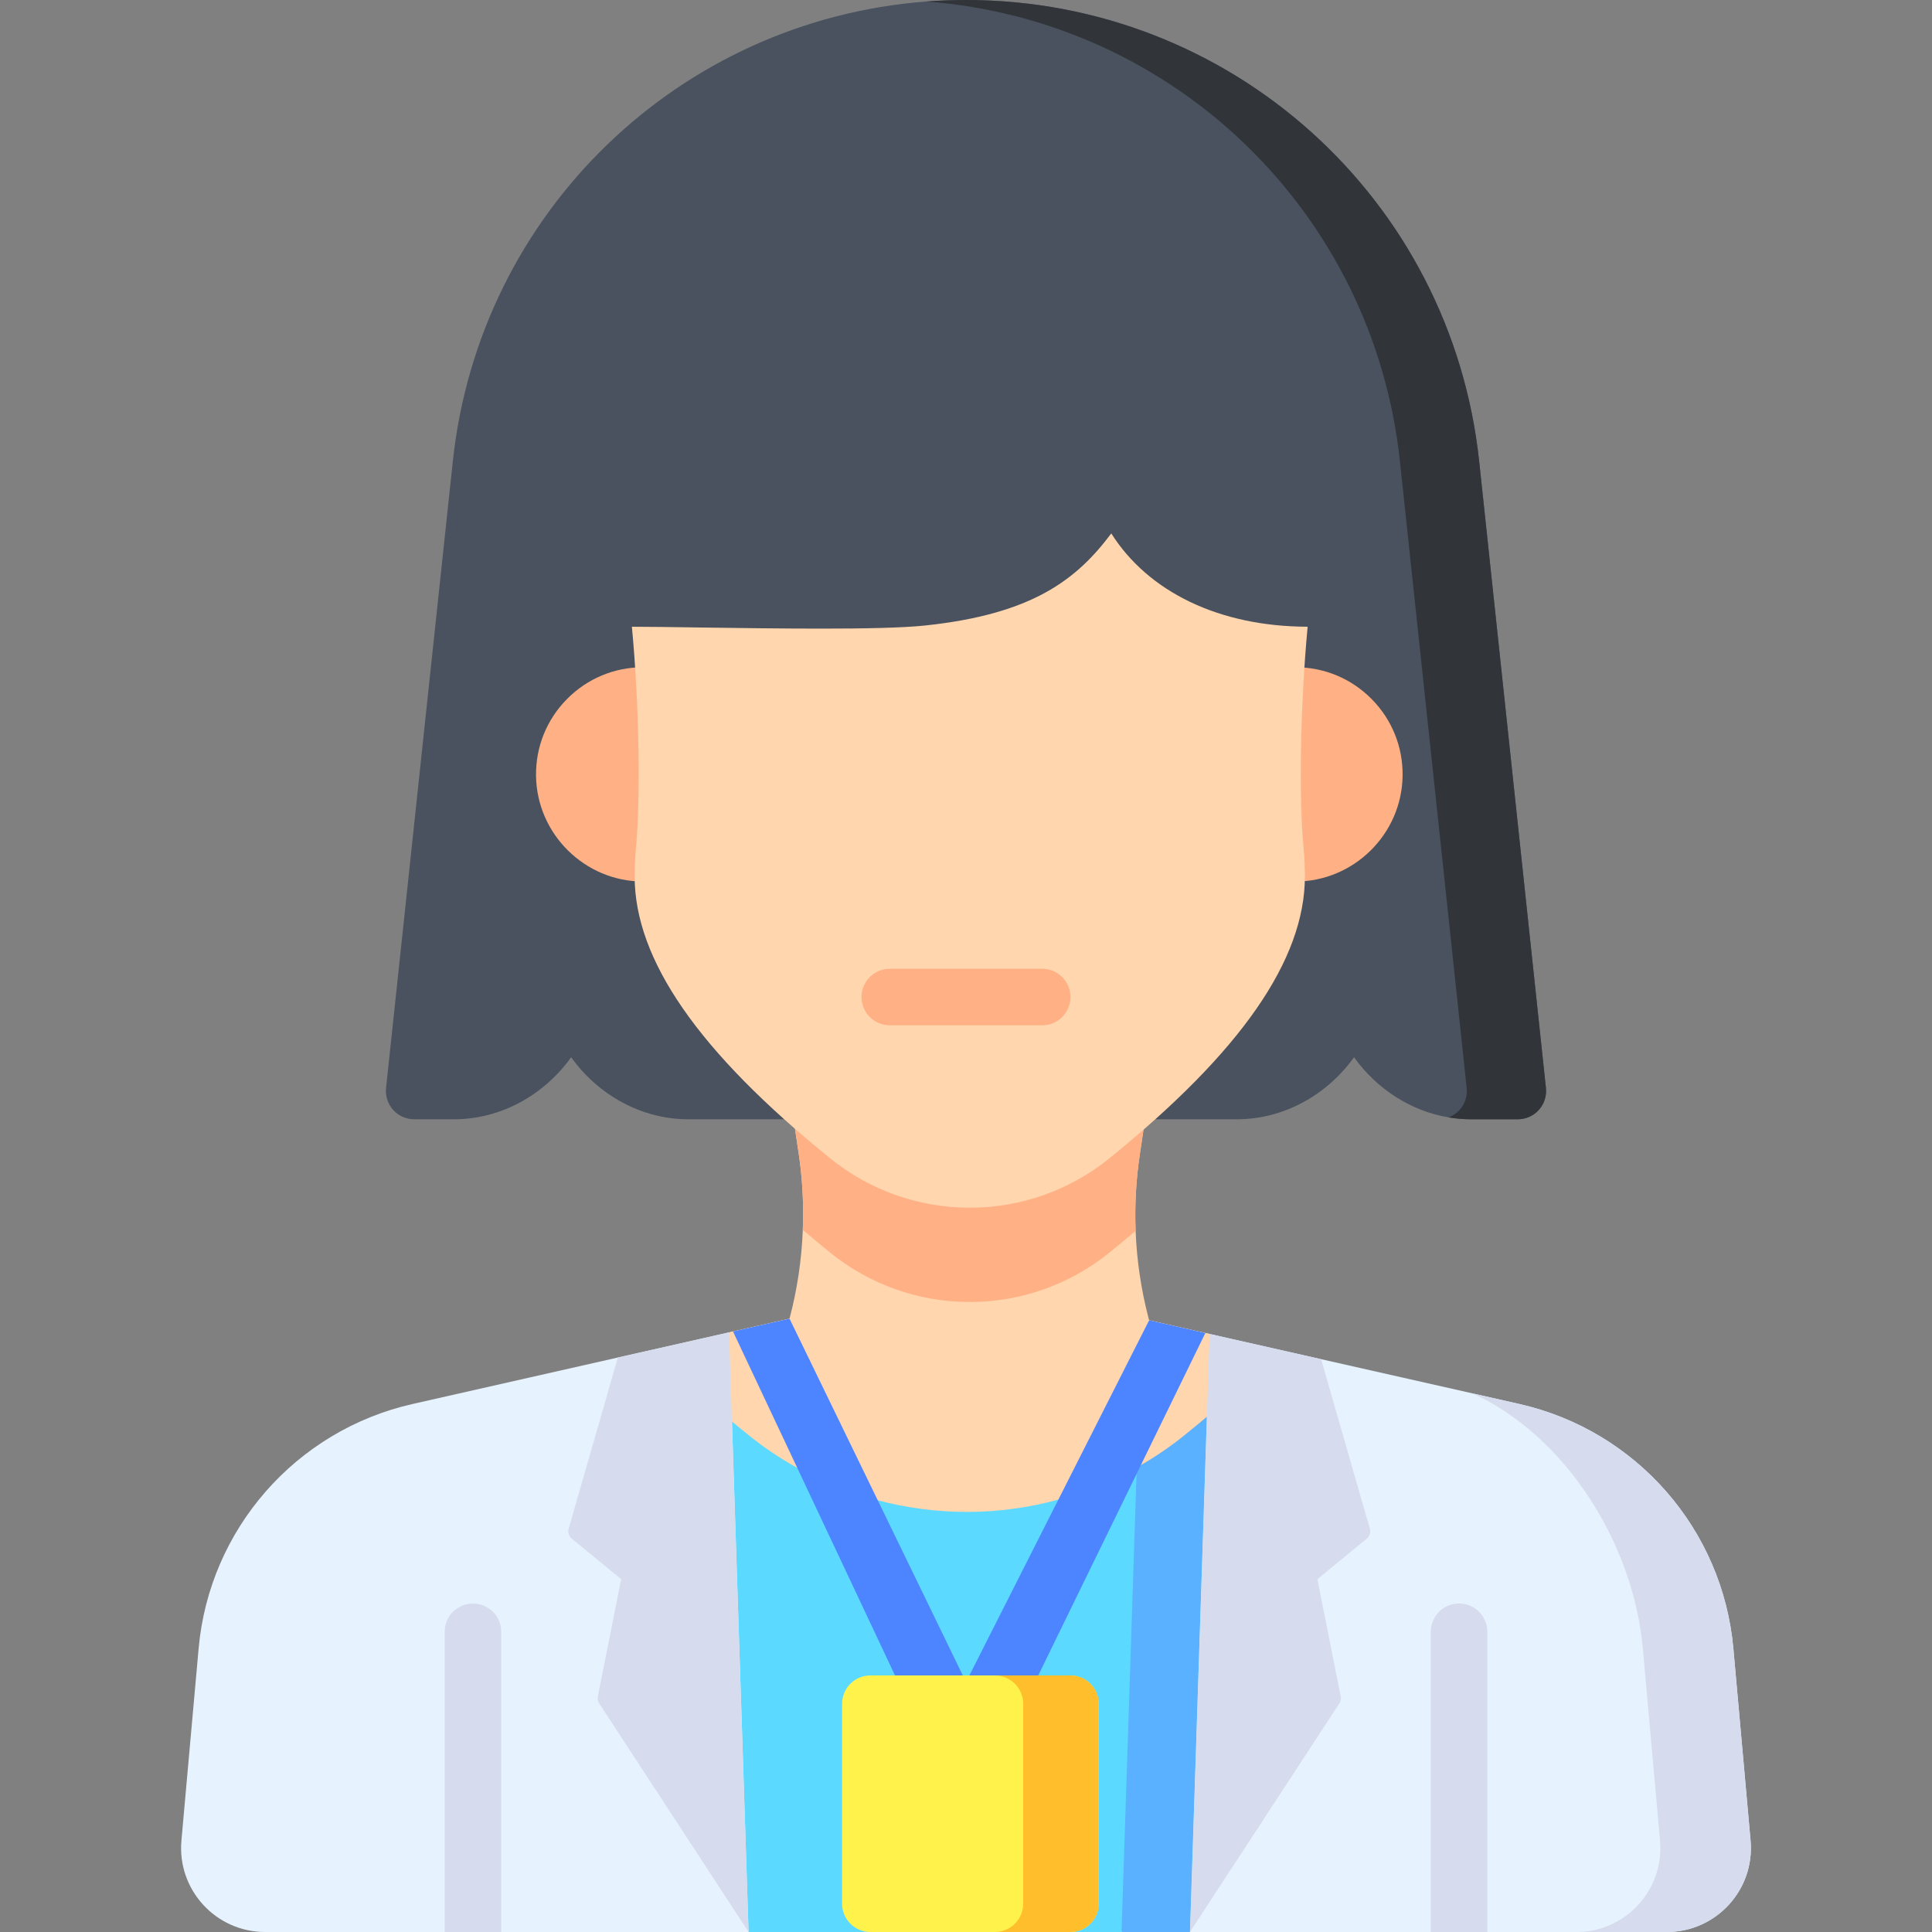 <svg id="Layer_1" enable-background="new 0 0 512 512" height="512" viewBox="0 0 512 512" width="512" xmlns="http://www.w3.org/2000/svg"><rect x="0" y="0" width="512" height="512" fill="#808080" stroke="none"/><g><g><path d="m441.739 512h-371.48c-13.08 0-23.34-11.21-22.18-24.23l4.56-50.92c2.83-31.59 25.74-57.77 56.71-64.78l54.38-12.31 23.13-5.23 6.35-1.44 16.02-3.63 95.3.43 16.03 3.62 4.93 1.12 24.63 5.57 40.23 9.09 12.28 2.78c30.98 7.01 53.9 33.19 56.73 64.8l4.56 50.9c1.16 13.02-9.1 24.23-22.18 24.23z" fill="#e6f3ff"/><g fill="#d6dced"><path d="m463.921 487.773c1.16 13.018-9.1 24.226-22.18 24.226h-24c13.08 0 23.34-11.208 22.18-24.226l-4.56-50.901c-2.46-27.505-20.07-56.01-45.01-67.579l12.28 2.78c30.98 7.009 53.9 33.184 56.73 64.799z"/><g><path d="m132.841 432.442v79.557h-15v-79.557c0-4.139 3.35-7.499 7.5-7.499 4.14 0 7.5 3.36 7.5 7.499z"/><path d="m394.161 432.442v79.557h-15v-79.557c0-4.139 3.36-7.499 7.5-7.499s7.5 3.36 7.5 7.499z"/></g></g></g><path d="m320.559 353.51-5.2 158.49h-116.98l-5.17-158.91 109.21.36z" fill="#5cd9ff"/><path d="m320.559 353.51-5.2 158.49h-17.9l-.23-.25 5.19-158.3z" fill="#5ab1ff"/><path d="m320.559 353.51-1.13-.25-14.9-3.37-95.3-.43-14.98 3.39-1.04.24-8.1 16.14 5.72 4.85c2.35 1.99 4.79 4.01 7.23 5.98 4.15 3.38 8.58 6.37 13.23 8.95 6.71 3.74 13.88 6.62 21.32 8.58 7.67 2.03 15.63 3.08 23.67 3.08 8.21 0 16.35-1.11 24.2-3.26 7.64-2.09 15-5.15 21.86-9.14 4.13-2.38 8.08-5.09 11.8-8.12 2.52-2.04 5-4.09 7.37-6.11l5.72-4.85z" fill="#ffd6ae"/><path d="m319.429 353.26-17.09 35.01-39.14 80.21c-.64 2.16-2.22 4.01-4.47 4.89-.9.35-1.82.52-2.73.52-3 0-5.83-1.81-6.99-4.78l-37.72-80.1-17.04-36.16 14.98-3.39 23.38 48.13 23.4 48.18 24.47-48.36 24.05-47.52z" fill="#4d84ff"/><path d="m291.156 451.51v52.99c0 4.14-3.35 7.5-7.5 7.5h-52.99c-4.14 0-7.5-3.36-7.5-7.5v-52.99c0-4.14 3.36-7.5 7.5-7.5h52.99c4.15 0 7.5 3.36 7.5 7.5z" fill="#fff24a"/><path d="m291.156 451.51v52.99c0 4.14-3.35 7.5-7.5 7.5h-20c4.15 0 7.5-3.36 7.5-7.5v-52.99c0-4.14-3.35-7.5-7.5-7.5h20c4.15 0 7.5 3.36 7.5 7.5z" fill="#ffbe2c"/><path d="m193.206 353.09-29.48 6.67-13.03 45.37c-.28.95.04 1.99.81 2.62l13.1 10.75-6.18 31.08c-.11.56-.03 1.14.23 1.64l39.72 60.78z" fill="#d6dced"/><path d="m362.226 407.75-13.1 10.75 6.18 31.08c.11.56.03 1.14-.23 1.64l-39.72 60.78 5.2-158.49 29.56 6.69 12.92 44.93c.28.95-.04 1.99-.81 2.62z" fill="#d6dced"/><g><g><g><path d="m304.349 349.229.18.66c-2.74 2.349-5.59 4.718-8.54 7.117-10.98 8.916-24.7 13.774-38.86 13.744-14.16.03-27.9-4.838-38.89-13.774-3.13-2.529-6.13-5.038-9.01-7.517 2.04-7.707 3.22-15.603 3.52-23.539.06-1.419.09-2.829.09-4.248 0-5.358-.39-10.715-1.19-16.043l-2.42-16.203h95.3l-2.46 16.473c-1.01 6.727-1.38 13.514-1.12 20.281.3 7.766 1.44 15.493 3.4 23.049z" fill="#ffd6ae"/><path d="m302.069 305.899c-1.01 6.727-1.38 13.514-1.12 20.281-2.23 1.909-4.54 3.828-6.94 5.767-10.39 8.436-23.49 13.094-36.9 13.094h-.23c-13.4 0-26.52-4.658-36.93-13.134-2.49-2.019-4.89-4.008-7.2-5.987.06-1.419.09-2.829.09-4.248 0-5.358-.39-10.715-1.19-16.043l-2.42-16.203h95.3z" fill="#ffb185"/></g></g><g><path d="m407.809 294.141c-1.43 1.58-3.45 2.48-5.58 2.48h-12.34c-2.02 0-4.02-.17-5.97-.5-10.16-1.69-19.14-7.64-25.09-15.94-7.09 9.89-18.49 16.44-31.06 16.44h-145.35c-12.57 0-23.97-6.55-31.06-16.44-7.09 9.89-18.49 16.44-31.06 16.44h-10.53c-2.13 0-4.16-.9-5.58-2.48s-2.1-3.69-1.88-5.81l17.69-166.051c7.05-66.2 60.13-116.94 125.5-121.88 3.47-.27 6.97-.4 10.5-.4 70.11 0 128.57 52.57 136 122.28l17.69 166.051c.22 2.12-.46 4.23-1.88 5.81z" fill="#49525e"/><path d="m409.689 288.331c.22 2.12-.46 4.23-1.88 5.81-1.43 1.58-3.45 2.48-5.58 2.48h-12.34c-2.02 0-4.02-.17-5.97-.5 1.09-.42 2.09-1.09 2.89-1.98 1.42-1.58 2.1-3.69 1.88-5.81l-17.69-166.051c-7.06-66.2-60.13-116.94-125.5-121.88 3.47-.27 6.97-.4 10.5-.4 70.11 0 128.57 52.57 136 122.28z" fill="#31353a"/><g fill="#ffb185"><path d="m150.25 185.265c-5.379 5.443-8.29 12.654-8.195 20.304.189 15.465 12.932 28.048 28.406 28.048h3.5v-56.792h-3.5c-7.655-.001-14.833 2.997-20.211 8.44z"/><path d="m363.508 185.265c-5.379-5.443-12.557-8.441-20.211-8.44h-3.5v56.791h3.5c15.473 0 28.216-12.582 28.406-28.048.094-7.65-2.816-14.86-8.195-20.303z"/></g><path d="m345.519 225.391c.19 2.26.29 4.54.29 6.88 0 22.06-16.94 46.49-51.8 74.68-10.39 8.45-23.49 13.1-36.9 13.1h-.23c-13.4 0-26.52-4.66-36.93-13.13-34.83-28.16-51.76-52.59-51.76-74.66 0-2.34.09-4.61.28-6.74 1.36-13.95.92-39.03-1.01-59.43 4.3 0 10.59.09 17.83.2 10.3.14 21.8.3 32.24.3 11.4 0 21.54-.19 27.47-.81 28.55-2.98 40.3-12.14 49.5-24.42 9.79 15.49 28.55 24.67 52.04 24.73-1.93 20.38-2.38 45.44-1.02 59.3z" fill="#ffd6ae"/><g><path d="m276.184 256.727h-40.372c-4.142 0-7.5 3.356-7.5 7.497s3.358 7.497 7.5 7.497h40.372c4.143 0 7.5-3.356 7.5-7.497s-3.358-7.497-7.5-7.497z" fill="#ffb185"/></g></g></g></g></svg>